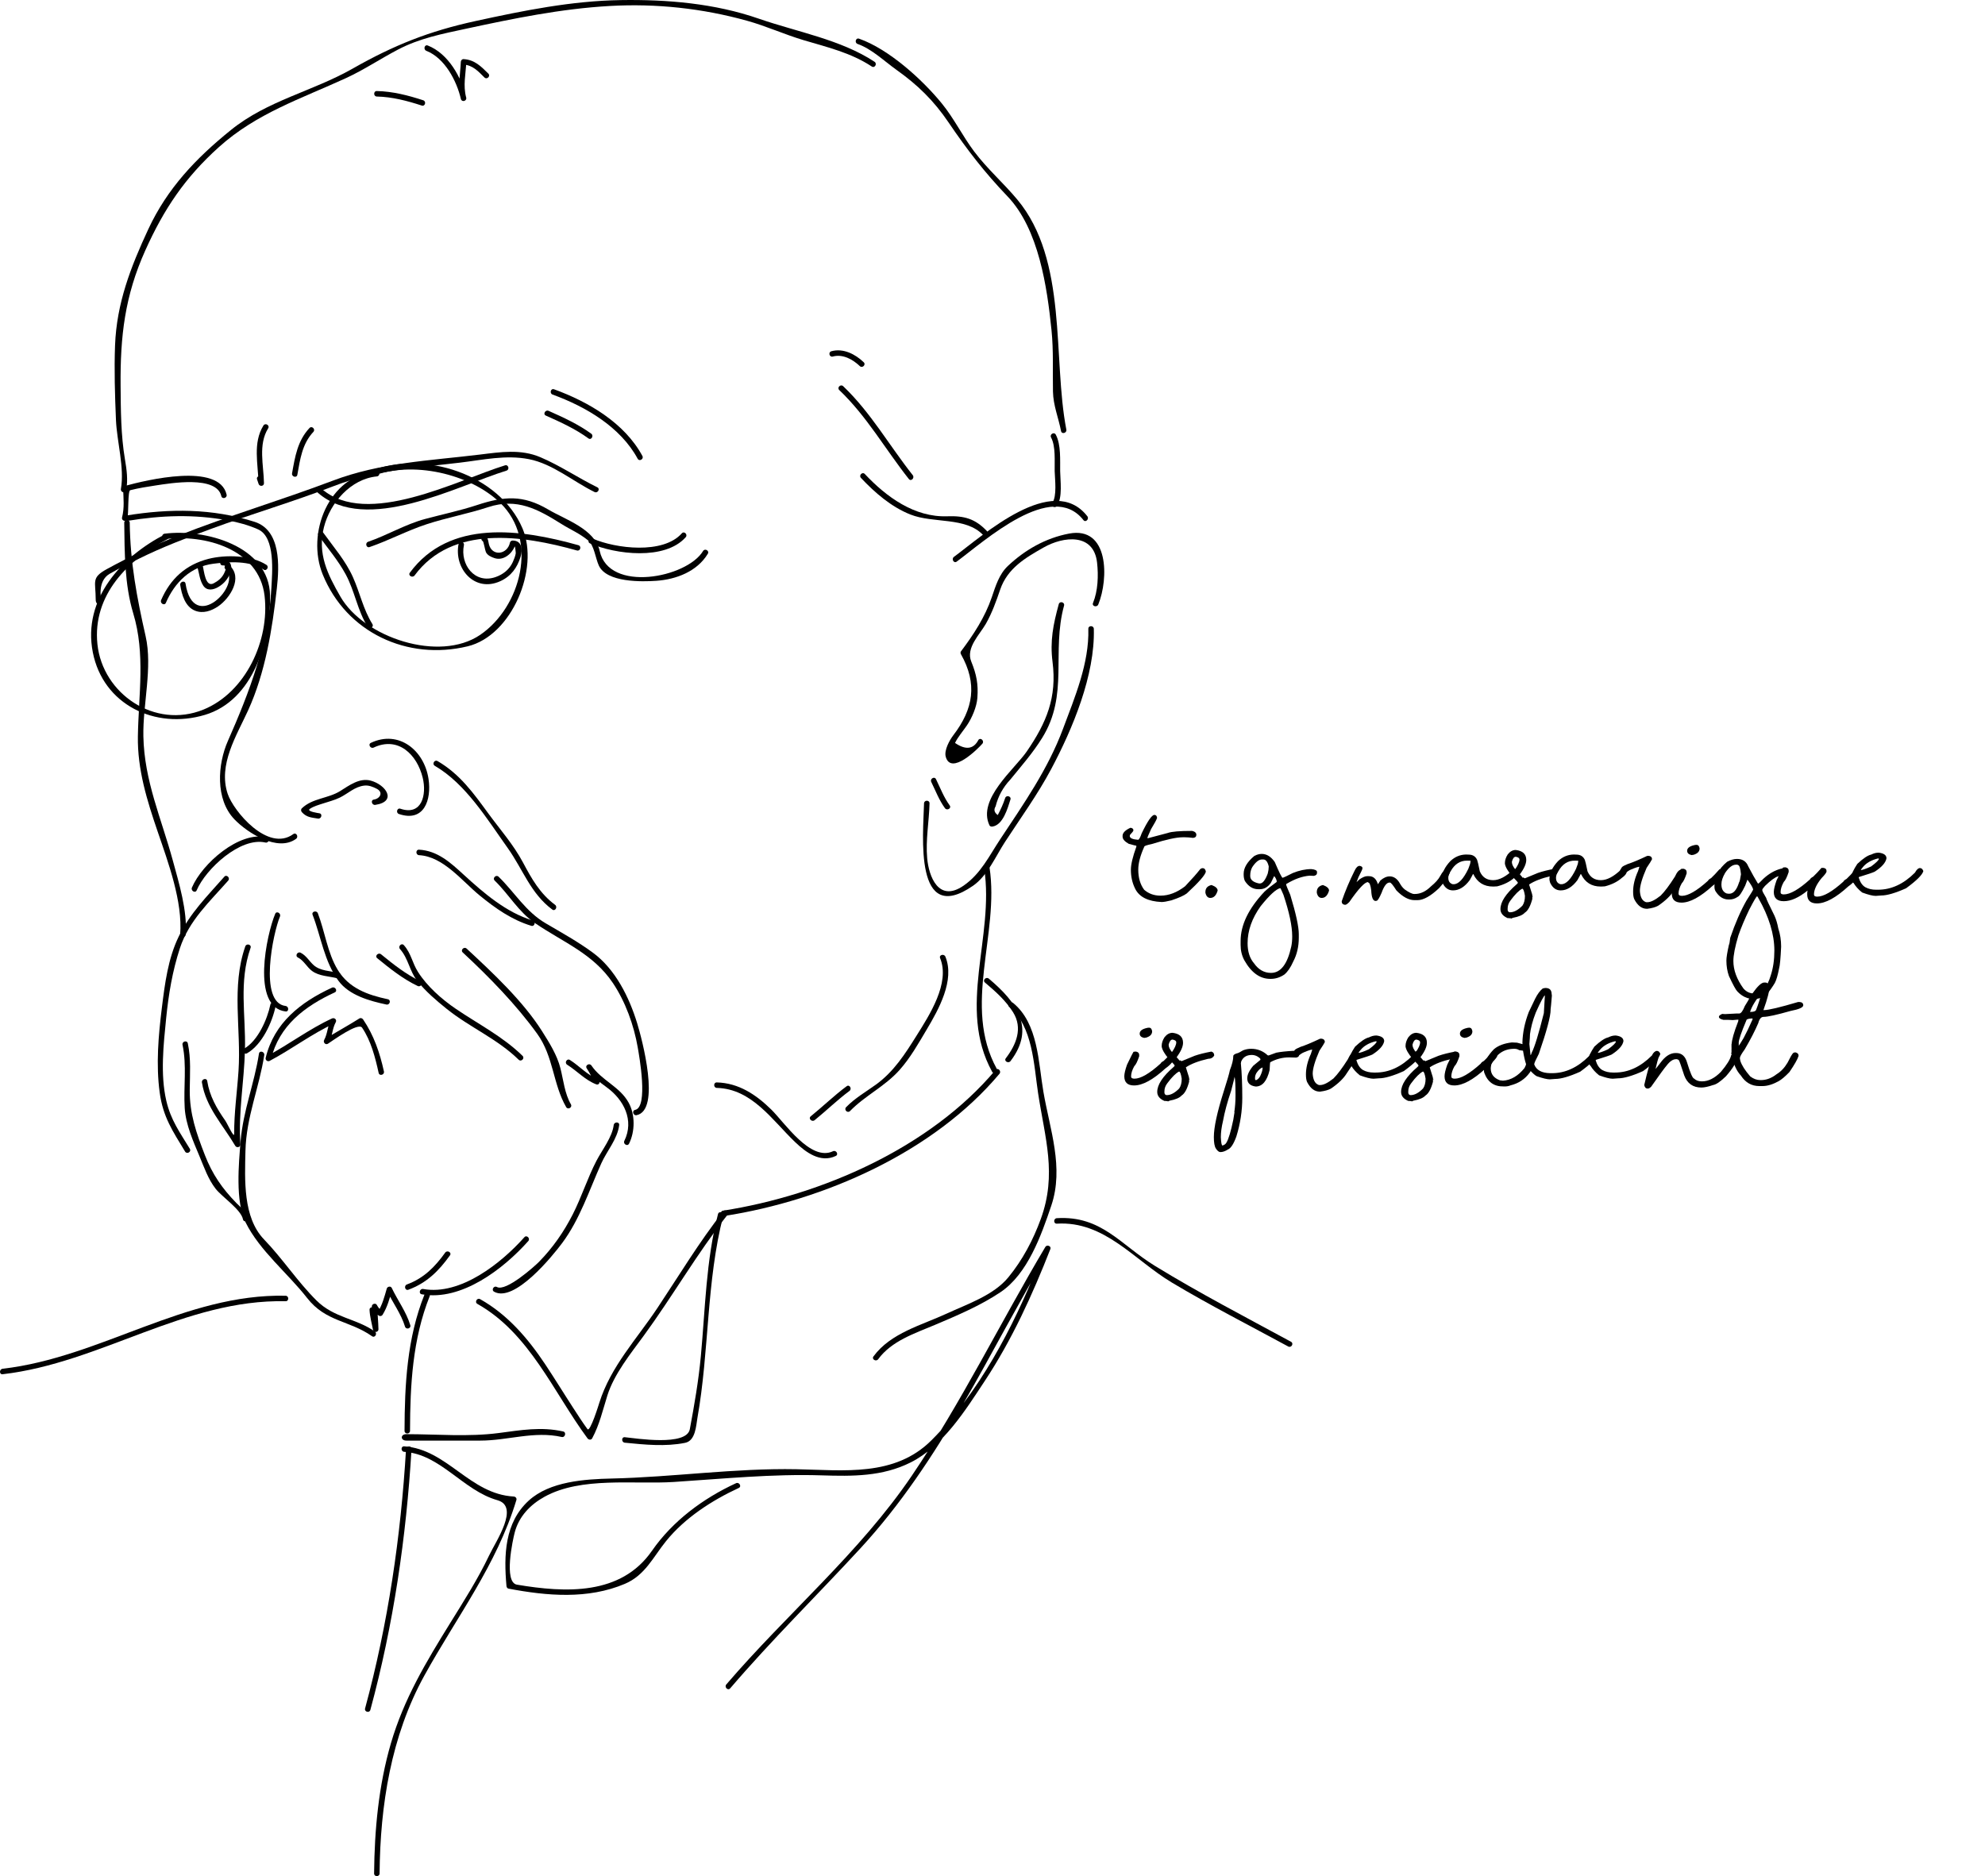<?xml version="1.0" encoding="utf-8"?>
<!-- Generator: Adobe Illustrator 16.0.0, SVG Export Plug-In . SVG Version: 6.00 Build 0)  -->
<!DOCTYPE svg PUBLIC "-//W3C//DTD SVG 1.1//EN" "http://www.w3.org/Graphics/SVG/1.1/DTD/svg11.dtd">
<svg version="1.1" id="Layer_1" xmlns="http://www.w3.org/2000/svg" xmlns:xlink="http://www.w3.org/1999/xlink" x="0px" y="0px"
	 width="325.672px" height="307.843px" viewBox="0 0 325.672 307.843" enable-background="new 0 0 325.672 307.843"
	 xml:space="preserve">
<g>
	<path d="M189.4,133.715c0.254,0,0.4,0.163,0.439,0.49c-0.094,0.304-0.424,0.918-0.988,1.843c-0.387,0.857-0.586,1.322-0.598,1.395
		l0.025,0.05v0.008h-0.174c0.082,0,0.168,0.012,0.257,0.033c0.044,0,1.12-0.285,3.229-0.854c0.603-0.228,1.939-0.341,4.009-0.341
		c0.454,0.111,0.681,0.324,0.681,0.64c0,0.304-0.18,0.473-0.539,0.506c-0.504-0.066-0.947-0.1-1.328-0.1h-0.365
		c-1.029,0-2.695,0.362-4.998,1.088c-0.868,0.188-1.303,0.335-1.303,0.439c-0.664,1.461-0.996,2.72-0.996,3.777
		c0,1.345,0.324,2.448,0.971,3.312c0.742,0.643,1.633,0.963,2.674,0.963c1.361,0,2.708-0.515,4.042-1.544
		c1.118-1.179,1.945-2.116,2.481-2.813c0.133-0.105,0.261-0.158,0.383-0.158c0.293,0,0.473,0.191,0.539,0.573
		c-0.094,0.536-1.137,1.729-3.129,3.577c-0.454,0.349-1.298,0.728-2.532,1.138c-0.736,0.183-1.268,0.273-1.594,0.273
		c-2.241-0.1-3.694-0.835-4.358-2.208c-0.459-0.93-0.688-1.956-0.688-3.079c0-0.875,0.299-2.137,0.896-3.785v-0.166
		c0,0.017-0.412-0.086-1.237-0.308c-0.68-0.382-1.021-0.777-1.021-1.187v-0.133c0-0.477,0.418-0.91,1.253-1.304h0.142
		c0.255,0.062,0.382,0.196,0.382,0.407c0,0.11-0.186,0.356-0.557,0.738l-0.041,0.158v0.083c0.05,0.32,0.504,0.512,1.361,0.572
		c0.149,0,0.349-0.356,0.598-1.07C188.285,134.72,188.979,133.715,189.4,133.715z"/>
	<path d="M198.779,145.22c0.664,0.249,0.996,0.554,0.996,0.913c-0.237,0.803-0.639,1.204-1.203,1.204
		c-0.409,0-0.678-0.282-0.805-0.847v-0.125c0-0.559,0.279-0.927,0.838-1.104C198.616,145.262,198.675,145.248,198.779,145.22z"/>
	<path d="M207.004,140.115c0.814,0,1.527,0.445,2.143,1.336c0.735,1.722,1.164,2.582,1.286,2.582c0.21-0.056,0.767-0.315,1.669-0.78
		c1.067-0.432,2.083-0.647,3.046-0.647c0.62,0.061,0.93,0.219,0.93,0.473v0.133c0,0.277-0.177,0.445-0.531,0.507
		c-0.255-0.022-0.468-0.033-0.64-0.033h-0.058c-1.189,0.1-2.438,0.542-3.743,1.328c-0.051,0.038-0.075,0.036-0.075-0.009v0.232
		c0,0.05,0.219,0.578,0.655,1.586c0.936,3.076,1.403,5.227,1.403,6.449v0.598c0,1.456-0.305,2.759-0.913,3.91
		c-0.426,0.968-0.913,1.68-1.461,2.133c-0.703,0.471-1.441,0.706-2.217,0.706h-0.1c-1.676,0-3.088-1.01-4.232-3.03
		c-0.416-0.764-0.623-1.604-0.623-2.523V154.4c0-2.628,1.303-5.323,3.91-8.085c0.459-0.432,1.117-0.957,1.975-1.577l0.051-0.124
		c-0.072-0.365-0.238-0.676-0.498-0.93h0.1c-0.006,0-0.194,0.387-0.564,1.162c-0.487,0.708-1.102,1.062-1.844,1.062h-0.232
		c-0.885,0-1.621-0.457-2.207-1.37c-0.128-0.299-0.191-0.642-0.191-1.029v-0.133c0-0.979,0.584-1.956,1.752-2.93
		C206.207,140.226,206.611,140.115,207.004,140.115z M204.688,154.766c0,1.384,0.352,2.482,1.054,3.296
		c0.736,1.051,1.666,1.577,2.789,1.577c1.589,0,2.695-1.439,3.32-4.316c0.105-0.477,0.158-1.038,0.158-1.686
		c0-1.677-0.481-3.954-1.444-6.831c-0.293-0.687-0.465-1.046-0.515-1.079c-0.697,0.166-1.768,1.15-3.213,2.955
		C205.405,150.679,204.688,152.707,204.688,154.766z M205.12,143.643v0.1c0,0.614,0.481,1.021,1.444,1.221h0.141
		c0.46,0,0.892-0.548,1.295-1.644c0.105-0.415,0.158-0.797,0.158-1.146c-0.177-0.764-0.473-1.146-0.889-1.146h-0.232
		c-0.503,0-1.031,0.42-1.585,1.262C205.23,142.688,205.12,143.14,205.12,143.643z"/>
	<path d="M217.056,145.22c0.664,0.249,0.996,0.554,0.996,0.913c-0.237,0.803-0.639,1.204-1.203,1.204
		c-0.409,0-0.678-0.282-0.805-0.847v-0.125c0-0.559,0.279-0.927,0.838-1.104C216.893,145.262,216.951,145.248,217.056,145.22z"/>
	<path d="M223.082,142.074c0.299,0.066,0.448,0.18,0.448,0.34v0.1c0,0.1-0.216,0.57-0.647,1.411
		c-0.255,0.631-0.382,0.991-0.382,1.079v-0.107c-0.089,0,0.1-0.208,0.564-0.623c0.515-0.337,0.921-0.506,1.22-0.506h0.332
		c0.736,0,1.231,0.481,1.486,1.444c-0.006-0.012-0.036-0.017-0.092-0.017h-0.033c0.056-0.039,0.225-0.282,0.507-0.73
		c0.521-0.443,1.026-0.664,1.519-0.664c0.682,0,1.24,0.39,1.678,1.17c0.21,0.382,0.467,0.703,0.771,0.963
		c0.714,0.504,1.236,0.756,1.568,0.756h0.1c0.93,0,1.812-0.415,2.648-1.245c0.73-0.598,1.236-1.165,1.52-1.702
		c0.376-0.714,0.725-1.07,1.045-1.07h0.033c0.244,0,0.416,0.16,0.516,0.481c-0.255,0.686-0.842,1.538-1.76,2.557
		c-1.395,1.328-2.585,1.992-3.57,1.992h-0.465c-0.957,0-1.953-0.534-2.988-1.603c-0.542-0.857-0.896-1.286-1.062-1.286h-0.066
		c-0.465,0-0.898,0.564-1.303,1.693c-0.376,0.863-0.645,1.295-0.805,1.295l-0.166,0.033c-0.432,0-0.673-0.573-0.723-1.719
		c-0.11-0.868-0.276-1.303-0.498-1.303c0-0.045-0.008-0.066-0.025-0.066h-0.033c-0.52,0-1.529,1.082-3.029,3.245
		c-0.299,0.315-0.528,0.474-0.689,0.474h-0.049c-0.35-0.045-0.523-0.235-0.523-0.573c0.57-1.665,1.272-3.334,2.108-5.005
		C222.484,142.345,222.767,142.074,223.082,142.074z"/>
	<path d="M240.53,140.215l0.448,0.017c0.653,0.005,1.109,0.293,1.369,0.863c0.066,0.149,0.214,0.774,0.44,1.876
		c0.415,0.968,1.146,1.452,2.191,1.452c1.002,0,2.108-0.581,3.32-1.743c0.232-0.055,0.404-0.083,0.515-0.083
		c0.26,0.122,0.391,0.279,0.391,0.474c0,0.282-0.269,0.614-0.806,0.996c-0.714,0.625-1.633,1.082-2.756,1.369
		c-0.243,0.022-0.432,0.033-0.564,0.033h-0.133c-1.483,0-2.554-0.672-3.212-2.017l-0.066-0.042c0.016,0-0.161,0.335-0.531,1.005
		c-0.836,1.123-1.746,1.685-2.731,1.685h-0.033c-0.753,0-1.325-0.42-1.718-1.262c-0.078-0.237-0.117-0.451-0.117-0.639
		c0.033-0.969,0.51-1.939,1.428-2.914C238.701,140.588,239.557,140.231,240.53,140.215z M237.617,144.033
		c0,0.559,0.24,0.91,0.722,1.054h0.166c0.786,0,1.585-0.844,2.399-2.531c0.232-0.564,0.348-0.946,0.348-1.146v-0.199
		c0,0.021-0.171,0.024-0.514,0.008c-1.162-0.021-2.073,0.557-2.731,1.735C237.747,143.33,237.617,143.689,237.617,144.033z"/>
	<path d="M248.681,139.468c1.151,0.138,1.727,0.684,1.727,1.635c0,0.647-0.365,1.456-1.096,2.424v-0.116
		c0.421,0.471,0.604,0.706,0.548,0.706v-0.158l0.323,0.158c0.022,0,0.733-0.294,2.134-0.88c0.714-0.249,1.627-0.479,2.739-0.689
		c0.31,0.089,0.465,0.302,0.465,0.64c-0.205,0.365-0.542,0.548-1.013,0.548c-1.594,0.37-2.806,0.838-3.636,1.402l0.49,1.561
		l0.082,0.457h0.051l-0.066-0.142l-0.033,0.066l0.016,0.025c-0.038,0.332-0.027,0.432,0.033,0.299h-0.016
		c-0.321,1.25-0.742,2.036-1.262,2.357c-0.327,0.376-0.985,0.658-1.977,0.847l-0.323,0.157v-0.033
		c0.139-0.066,0.108-0.086-0.091-0.058c-0.371-0.05-0.513-0.045-0.424,0.017v-0.042c-0.786-0.343-1.179-0.835-1.179-1.478
		c0-1.184,0.899-2.554,2.698-4.108c0.104-0.095,0.157-0.163,0.157-0.208v-0.033c0-0.061-0.315-0.412-0.946-1.054
		c-0.708-0.836-1.102-1.52-1.179-2.051c0-0.171,0.011-0.257,0.033-0.257c0,0.149-0.011,0.202-0.033,0.157
		c0-0.465,0.157-0.943,0.474-1.436C247.759,139.705,248.193,139.468,248.681,139.468z M247.353,149.071v0.249
		c0.044,0.249,0.174,0.374,0.391,0.374c0.642,0,1.319-0.362,2.033-1.088c0.276-0.393,0.415-0.93,0.415-1.61
		c-0.122-0.78-0.269-1.17-0.44-1.17c-0.531,0.266-1.178,0.913-1.941,1.942C247.505,148.167,247.353,148.602,247.353,149.071z
		 M248.05,141.394v0.074c0,0.354,0.207,0.775,0.623,1.262l-0.018-0.008h-0.124c0.509-0.72,0.764-1.281,0.764-1.686
		c0-0.232-0.202-0.385-0.606-0.456C248.407,140.58,248.193,140.851,248.05,141.394z"/>
	<path d="M258.201,140.215l0.448,0.017c0.653,0.005,1.109,0.293,1.369,0.863c0.066,0.149,0.214,0.774,0.44,1.876
		c0.415,0.968,1.146,1.452,2.191,1.452c1.002,0,2.108-0.581,3.32-1.743c0.232-0.055,0.404-0.083,0.515-0.083
		c0.26,0.122,0.391,0.279,0.391,0.474c0,0.282-0.269,0.614-0.806,0.996c-0.714,0.625-1.633,1.082-2.756,1.369
		c-0.243,0.022-0.432,0.033-0.564,0.033h-0.133c-1.483,0-2.554-0.672-3.212-2.017l-0.066-0.042c0.016,0-0.161,0.335-0.531,1.005
		c-0.836,1.123-1.746,1.685-2.731,1.685h-0.033c-0.753,0-1.325-0.42-1.718-1.262c-0.078-0.237-0.117-0.451-0.117-0.639
		c0.033-0.969,0.51-1.939,1.428-2.914C256.372,140.588,257.228,140.231,258.201,140.215z M255.288,144.033
		c0,0.559,0.24,0.91,0.722,1.054h0.166c0.786,0,1.585-0.844,2.399-2.531c0.232-0.564,0.348-0.946,0.348-1.146v-0.199
		c0,0.021-0.171,0.024-0.514,0.008c-1.162-0.021-2.073,0.557-2.731,1.735C255.418,143.33,255.288,143.689,255.288,144.033z"/>
	<path d="M270.553,140.438c0.326,0.056,0.489,0.238,0.489,0.548c-0.1,0.222-0.396,0.694-0.888,1.42
		c-0.736,1.682-1.104,2.941-1.104,3.776c0.056,0.952,0.341,1.547,0.855,1.785c0.089,0.05,0.166,0.074,0.232,0.074h0.133
		c0.554,0,1.281-0.359,2.184-1.079c0.658-0.652,1.441-1.696,2.349-3.129c0.338-0.759,0.684-1.138,1.038-1.138
		c0.343,0.095,0.514,0.274,0.514,0.54v0.1c-0.094,0.31-0.658,1.223-1.693,2.739c-0.525,0.868-1.399,1.718-2.623,2.548
		c-0.426,0.238-1.021,0.404-1.784,0.498h-0.05c-0.841,0-1.533-0.525-2.075-1.577c-0.127-0.276-0.19-0.694-0.19-1.253
		c0-1.052,0.271-2.172,0.812-3.362l0.217-0.688v-0.166c0,0.094,0.047,0.141,0.141,0.141h-0.066c-0.249,0-0.723,0.149-1.42,0.448
		c-0.293,0.111-0.646,0.346-1.062,0.706c-0.426-0.05-0.68-0.244-0.764-0.581l0.308-0.498c0.116-0.133,0.432-0.305,0.946-0.515
		c0.73-0.228,1.799-0.673,3.204-1.337H270.553z"/>
	<path d="M276.139,142.547h0.059c0.348,0.072,0.522,0.252,0.522,0.54v0.232c-0.282,0.852-0.551,1.395-0.806,1.627
		c-0.348,0.625-0.522,1.189-0.522,1.693c0,0.237,0.186,0.356,0.556,0.356c1.019,0,2.443-0.824,4.275-2.474
		c0.056-0.138,0.227-0.285,0.515-0.439c0.421-0.398,0.874-0.877,1.361-1.437h0.341c0.326,0.045,0.489,0.213,0.489,0.507v0.066
		c0,0.183-0.271,0.548-0.813,1.096c-0.271,0.349-0.634,0.681-1.088,0.996c-2.036,1.864-3.752,2.797-5.146,2.797
		c-1.067,0-1.602-0.501-1.602-1.502c0-0.432,0.149-1.068,0.448-1.909c0.675-1.39,1.023-2.084,1.046-2.084
		C275.773,142.58,275.896,142.559,276.139,142.547z M278.338,138.629c0.283,0,0.451,0.196,0.507,0.59
		c0,0.442-0.257,0.764-0.772,0.963c-0.077,0.055-0.257,0.097-0.539,0.124c-0.487-0.1-0.73-0.335-0.73-0.705
		c0-0.443,0.396-0.753,1.188-0.93C278.09,138.643,278.205,138.629,278.338,138.629z"/>
	<path d="M284.979,140.937c0.913,0,1.53,0.407,1.852,1.221c0.608,1.156,1.126,2.078,1.552,2.764l0.108,0.066
		c0.027,0,0.304-0.269,0.83-0.805c0.901-0.83,1.861-1.378,2.88-1.644c0.21-0.05,0.421-0.086,0.631-0.108
		c0.349,0.083,0.522,0.274,0.522,0.573c0,0.276-0.547,0.542-1.643,0.797c-0.51,0.154-1.221,0.678-2.134,1.568
		c-0.293,0.332-0.44,0.54-0.44,0.623v0.1c0,0.133,0.211,0.545,0.631,1.236c0,0.122,0.46,1.107,1.379,2.955
		c0.266,0.593,0.467,1.271,0.605,2.034c0.315,0.946,0.473,1.95,0.473,3.013c-0.088,1.926-0.201,3.124-0.34,3.595
		c-0.216,1.106-0.442,1.887-0.681,2.341c-0.343,0.592-0.833,1.286-1.47,2.083c-0.664,0.388-1.319,0.581-1.967,0.581
		c-1.035,0-1.948-0.42-2.739-1.262c-0.26-0.276-0.717-1.117-1.37-2.523c-0.276-0.774-0.414-1.618-0.414-2.531
		c0-0.487,0.138-1.348,0.414-2.582c0.066-0.088,0.139-0.473,0.217-1.153c0.808-2.369,1.693-4.402,2.656-6.102
		c0.73-1.129,1.096-1.734,1.096-1.817v-0.042c-0.066-0.315-0.41-0.885-1.029-1.71h0.148l-0.414,1.104
		c-0.543,1.129-0.961,1.748-1.254,1.859c-0.404,0.282-0.847,0.423-1.328,0.423h-0.166c-0.863,0-1.577-0.465-2.142-1.395
		c-0.105-0.188-0.157-0.423-0.157-0.705v-0.166c0-1.467,0.694-2.775,2.083-3.927C283.943,141.092,284.48,140.937,284.979,140.937z
		 M282.43,145.062v0.066c0,0.664,0.222,1.126,0.664,1.386c0.139,0.089,0.313,0.133,0.523,0.133h0.1c0.681,0,1.215-0.617,1.602-1.851
		c0.1-0.128,0.205-0.573,0.316-1.337c-0.089-1.007-0.255-1.511-0.498-1.511c0-0.044-0.042-0.066-0.125-0.066h-0.199
		c-0.581,0-1.176,0.454-1.785,1.361C282.629,143.937,282.43,144.542,282.43,145.062z M284.389,157.68
		c0,1.494,0.551,2.999,1.652,4.516c0.476,0.548,1.062,0.821,1.76,0.821c1.229,0,2.136-0.99,2.723-2.972
		c0.393-1.2,0.59-2.554,0.59-4.059c0-2.685-0.878-5.562-2.632-8.633c-0.1-0.194-0.166-0.291-0.199-0.291
		c-0.116,0.022-0.548,0.759-1.295,2.208c-0.73,1.517-1.322,2.925-1.776,4.226C284.663,155.333,284.389,156.728,284.389,157.68z"/>
	<path d="M292.881,142.314h0.059c0.348,0.072,0.522,0.252,0.522,0.54v0.232c-0.282,0.852-0.551,1.395-0.806,1.627
		c-0.348,0.625-0.522,1.189-0.522,1.693c0,0.237,0.175,0.356,0.522,0.356c1.047,0,2.482-0.824,4.309-2.474
		c0.056-0.138,0.227-0.285,0.515-0.439c0.421-0.398,0.874-0.877,1.361-1.437h0.341c0.326,0.045,0.489,0.213,0.489,0.507v0.066
		c0,0.183-0.271,0.551-0.813,1.104c-0.83,1.013-1.245,1.906-1.245,2.682c0,0.237,0.175,0.356,0.522,0.356
		c1.047,0,2.482-0.824,4.309-2.474c0.056-0.138,0.227-0.285,0.515-0.439c0.421-0.398,0.874-0.877,1.361-1.437h0.341
		c0.326,0.045,0.489,0.213,0.489,0.507v0.066c0,0.183-0.271,0.548-0.813,1.096c-0.271,0.349-0.634,0.681-1.088,0.996
		c-2.036,1.864-3.752,2.797-5.146,2.797c-1.067,0-1.602-0.501-1.602-1.502c0-0.261,0.02-0.462,0.059-0.606
		c-1.439,1.162-2.74,1.743-3.902,1.743c-1.09,0-1.635-0.501-1.635-1.502c0-0.432,0.149-1.068,0.448-1.909
		c0.675-1.39,1.023-2.084,1.046-2.084C292.516,142.348,292.638,142.326,292.881,142.314z"/>
	<path d="M308.137,139.916h0.149c0.813,0.11,1.221,0.418,1.221,0.921c-0.122,0.709-0.764,1.439-1.926,2.191
		c-0.271,0.139-1.129,0.429-2.574,0.872c-0.033,0.021-0.049,0.047-0.049,0.074v0.033c0.232,0.77,0.595,1.295,1.087,1.577
		c0.498,0.271,1.085,0.407,1.76,0.407h0.299c2.191,0,4.217-0.936,6.076-2.806c0.276-0.498,0.542-0.747,0.797-0.747h0.033
		c0.238,0,0.421,0.163,0.548,0.489c-0.155,0.614-1.099,1.556-2.83,2.822c-1.766,0.792-3.13,1.188-4.093,1.188
		c-0.105,0-0.401,0.021-0.888,0.066c-0.482,0-1.227-0.186-2.233-0.557c-0.604-0.481-1.073-1.004-1.411-1.568
		c-0.122,0-0.229-0.362-0.324-1.088c0-0.403,0.316-1.084,0.947-2.042c0.951-0.896,1.712-1.405,2.282-1.527
		C307.417,140.019,307.794,139.916,308.137,139.916z M305.29,142.788c0-0.012-0.036-0.017-0.108-0.017h0.033
		c0.321,0,0.916-0.202,1.784-0.606c0.842-0.631,1.262-1.046,1.262-1.245c0-0.038-0.03-0.058-0.091-0.058h-0.075
		c-1.09,0.271-1.908,0.744-2.457,1.419C305.405,142.553,305.29,142.722,305.29,142.788z"/>
	<path d="M186.32,172.547h0.059c0.348,0.072,0.522,0.252,0.522,0.54v0.232c-0.282,0.852-0.551,1.395-0.806,1.627
		c-0.348,0.625-0.522,1.189-0.522,1.693c0,0.237,0.186,0.356,0.556,0.356c1.019,0,2.443-0.824,4.275-2.474
		c0.056-0.138,0.227-0.285,0.515-0.439c0.421-0.398,0.874-0.877,1.361-1.437h0.341c0.326,0.045,0.489,0.213,0.489,0.507v0.066
		c0,0.183-0.271,0.548-0.813,1.096c-0.271,0.349-0.634,0.681-1.088,0.996c-2.036,1.864-3.752,2.797-5.146,2.797
		c-1.067,0-1.602-0.501-1.602-1.502c0-0.432,0.149-1.068,0.448-1.909c0.675-1.39,1.023-2.084,1.046-2.084
		C185.955,172.58,186.077,172.559,186.32,172.547z M188.52,168.629c0.283,0,0.451,0.196,0.507,0.59c0,0.442-0.257,0.764-0.772,0.963
		c-0.077,0.055-0.257,0.097-0.539,0.124c-0.487-0.1-0.73-0.335-0.73-0.705c0-0.443,0.396-0.753,1.188-0.93
		C188.271,168.643,188.387,168.629,188.52,168.629z"/>
	<path d="M192.371,169.468c1.151,0.138,1.727,0.684,1.727,1.635c0,0.647-0.365,1.456-1.096,2.424v-0.116
		c0.421,0.471,0.604,0.706,0.548,0.706v-0.158l0.323,0.158c0.022,0,0.733-0.294,2.134-0.88c0.714-0.249,1.627-0.479,2.739-0.689
		c0.31,0.089,0.465,0.302,0.465,0.64c-0.205,0.365-0.542,0.548-1.013,0.548c-1.594,0.37-2.806,0.838-3.636,1.402l0.49,1.561
		l0.082,0.457h0.051l-0.066-0.142l-0.033,0.066l0.016,0.025c-0.038,0.332-0.027,0.432,0.033,0.299h-0.016
		c-0.321,1.25-0.742,2.036-1.262,2.357c-0.327,0.376-0.985,0.658-1.977,0.847l-0.323,0.157v-0.033
		c0.139-0.066,0.108-0.086-0.091-0.058c-0.371-0.05-0.513-0.045-0.424,0.017v-0.042c-0.786-0.343-1.179-0.835-1.179-1.478
		c0-1.184,0.899-2.554,2.698-4.108c0.104-0.095,0.157-0.163,0.157-0.208v-0.033c0-0.061-0.315-0.412-0.946-1.054
		c-0.708-0.836-1.102-1.52-1.179-2.051c0-0.171,0.011-0.257,0.033-0.257c0,0.149-0.011,0.202-0.033,0.157
		c0-0.465,0.157-0.943,0.474-1.436C191.449,169.705,191.884,169.468,192.371,169.468z M191.043,179.071v0.249
		c0.044,0.249,0.174,0.374,0.391,0.374c0.642,0,1.319-0.362,2.033-1.088c0.276-0.393,0.415-0.93,0.415-1.61
		c-0.122-0.78-0.269-1.17-0.44-1.17c-0.531,0.266-1.178,0.913-1.941,1.942C191.195,178.167,191.043,178.602,191.043,179.071z
		 M191.74,171.394v0.074c0,0.354,0.207,0.775,0.623,1.262l-0.018-0.008h-0.124c0.509-0.72,0.764-1.281,0.764-1.686
		c0-0.232-0.202-0.385-0.606-0.456C192.098,170.58,191.884,170.851,191.74,171.394z"/>
	<path d="M205.271,172.091c1.04,0,1.944,0.356,2.714,1.07l0.157,0.025c0.033,0,0.451-0.152,1.254-0.457
		c0.687-0.138,1.635-0.24,2.848-0.307c0.603,0.055,0.904,0.269,0.904,0.639c0,0.261-0.163,0.418-0.49,0.474
		c-0.304,0-0.688-0.012-1.153-0.033c-1.096,0-2.128,0.266-3.097,0.797c-0.033,0-0.068,0.429-0.107,1.286
		c-0.432,1.799-1.192,2.698-2.283,2.698c-0.924-0.122-1.386-0.567-1.386-1.337c0-0.603,0.329-1.295,0.987-2.075l1.171-0.963v-0.116
		c0-0.1-0.186-0.26-0.556-0.481c-0.283-0.138-0.56-0.207-0.83-0.207h-0.033c-0.836,0-1.412,0.352-1.727,1.054
		c-0.039,0.183-0.059,0.291-0.059,0.324c0.155,1.638,0.232,3.511,0.232,5.619c0,2.164-0.324,4.289-0.971,6.375
		c-0.443,1.234-0.908,1.948-1.395,2.142c-0.438,0.282-0.848,0.424-1.229,0.424c-0.238,0-0.484-0.196-0.739-0.59
		c-0.222-0.343-0.332-0.968-0.332-1.876c0-1.577,0.534-4.056,1.603-7.438c0.598-1.87,0.94-3.052,1.029-3.544
		c0.37-0.946,0.556-1.713,0.556-2.3c0-0.21,0.26-0.379,0.78-0.506c0.044,0,0.321-0.149,0.83-0.448
		C204.382,172.174,204.821,172.091,205.271,172.091z M200.298,186.601c0.044,0.907,0.133,1.361,0.266,1.361
		c0.299-0.078,0.515-0.232,0.647-0.465c0.349-0.56,0.725-1.81,1.129-3.752l0.232-1.437c0,0.128-0.022,0.191-0.066,0.191
		c0.133-0.892,0.199-1.779,0.199-2.665v-0.232c0-1.604-0.05-2.576-0.149-2.913c0.022,0-0.169,0.769-0.572,2.308
		c-0.62,1.826-1.062,3.47-1.328,4.931C200.417,184.924,200.298,185.814,200.298,186.601z M205.909,176.847v0.166
		c0,0.149,0.061,0.225,0.183,0.225c0.271-0.122,0.489-0.338,0.655-0.647c0.271-0.56,0.407-1.026,0.407-1.403
		c0-0.017,0-0.027,0-0.033c-0.338,0.1-0.675,0.401-1.013,0.905C205.986,176.329,205.909,176.593,205.909,176.847z"/>
	<path d="M216.874,170.438c0.326,0.056,0.489,0.238,0.489,0.548c-0.1,0.222-0.396,0.694-0.888,1.42
		c-0.736,1.682-1.104,2.941-1.104,3.776c0.056,0.952,0.341,1.547,0.855,1.785c0.089,0.05,0.166,0.074,0.232,0.074h0.133
		c0.554,0,1.281-0.359,2.184-1.079c0.658-0.652,1.441-1.696,2.349-3.129c0.338-0.759,0.684-1.138,1.038-1.138
		c0.343,0.095,0.514,0.274,0.514,0.54v0.1c-0.094,0.31-0.658,1.223-1.693,2.739c-0.525,0.868-1.399,1.718-2.623,2.548
		c-0.426,0.238-1.021,0.404-1.784,0.498h-0.05c-0.841,0-1.533-0.525-2.075-1.577c-0.127-0.276-0.19-0.694-0.19-1.253
		c0-1.052,0.271-2.172,0.812-3.362l0.217-0.688v-0.166c0,0.094,0.047,0.141,0.141,0.141h-0.066c-0.249,0-0.723,0.149-1.42,0.448
		c-0.293,0.111-0.646,0.346-1.062,0.706c-0.426-0.05-0.68-0.244-0.764-0.581l0.308-0.498c0.116-0.133,0.432-0.305,0.946-0.515
		c0.73-0.228,1.799-0.673,3.204-1.337H216.874z"/>
	<path d="M225.73,169.916h0.149c0.813,0.11,1.221,0.418,1.221,0.921c-0.122,0.709-0.764,1.439-1.926,2.191
		c-0.271,0.139-1.129,0.429-2.574,0.872c-0.033,0.021-0.049,0.047-0.049,0.074v0.033c0.232,0.77,0.595,1.295,1.087,1.577
		c0.498,0.271,1.085,0.407,1.76,0.407h0.299c2.191,0,4.217-0.936,6.076-2.806c0.276-0.498,0.542-0.747,0.797-0.747h0.033
		c0.238,0,0.421,0.163,0.548,0.489c-0.155,0.614-1.099,1.556-2.83,2.822c-1.766,0.792-3.13,1.188-4.093,1.188
		c-0.105,0-0.401,0.021-0.888,0.066c-0.482,0-1.227-0.186-2.233-0.557c-0.604-0.481-1.073-1.004-1.411-1.568
		c-0.122,0-0.229-0.362-0.324-1.088c0-0.403,0.316-1.084,0.947-2.042c0.951-0.896,1.712-1.405,2.282-1.527
		C225.011,170.019,225.388,169.916,225.73,169.916z M222.884,172.788c0-0.012-0.036-0.017-0.108-0.017h0.033
		c0.321,0,0.916-0.202,1.784-0.606c0.842-0.631,1.262-1.046,1.262-1.245c0-0.038-0.03-0.058-0.091-0.058h-0.075
		c-1.09,0.271-1.908,0.744-2.457,1.419C222.999,172.553,222.884,172.722,222.884,172.788z"/>
	<path d="M232.379,169.468c1.151,0.138,1.727,0.684,1.727,1.635c0,0.647-0.365,1.456-1.096,2.424v-0.116
		c0.421,0.471,0.604,0.706,0.548,0.706v-0.158l0.323,0.158c0.022,0,0.733-0.294,2.134-0.88c0.714-0.249,1.627-0.479,2.739-0.689
		c0.31,0.089,0.465,0.302,0.465,0.64c-0.205,0.365-0.542,0.548-1.013,0.548c-1.594,0.37-2.806,0.838-3.636,1.402l0.49,1.561
		l0.082,0.457h0.051l-0.066-0.142l-0.033,0.066l0.016,0.025c-0.038,0.332-0.027,0.432,0.033,0.299h-0.016
		c-0.321,1.25-0.742,2.036-1.262,2.357c-0.327,0.376-0.985,0.658-1.977,0.847l-0.323,0.157v-0.033
		c0.139-0.066,0.108-0.086-0.091-0.058c-0.371-0.05-0.513-0.045-0.424,0.017v-0.042c-0.786-0.343-1.179-0.835-1.179-1.478
		c0-1.184,0.899-2.554,2.698-4.108c0.104-0.095,0.157-0.163,0.157-0.208v-0.033c0-0.061-0.315-0.412-0.946-1.054
		c-0.708-0.836-1.102-1.52-1.179-2.051c0-0.171,0.011-0.257,0.033-0.257c0,0.149-0.011,0.202-0.033,0.157
		c0-0.465,0.157-0.943,0.474-1.436C231.457,169.705,231.892,169.468,232.379,169.468z M231.051,179.071v0.249
		c0.044,0.249,0.174,0.374,0.391,0.374c0.642,0,1.319-0.362,2.033-1.088c0.276-0.393,0.415-0.93,0.415-1.61
		c-0.122-0.78-0.269-1.17-0.44-1.17c-0.531,0.266-1.178,0.913-1.941,1.942C231.203,178.167,231.051,178.602,231.051,179.071z
		 M231.748,171.394v0.074c0,0.354,0.207,0.775,0.623,1.262l-0.018-0.008h-0.124c0.509-0.72,0.764-1.281,0.764-1.686
		c0-0.232-0.202-0.385-0.606-0.456C232.105,170.58,231.892,170.851,231.748,171.394z"/>
	<path d="M238.861,172.547h0.059c0.348,0.072,0.522,0.252,0.522,0.54v0.232c-0.282,0.852-0.551,1.395-0.806,1.627
		c-0.348,0.625-0.522,1.189-0.522,1.693c0,0.237,0.186,0.356,0.556,0.356c1.019,0,2.443-0.824,4.275-2.474
		c0.056-0.138,0.227-0.285,0.515-0.439c0.421-0.398,0.874-0.877,1.361-1.437h0.341c0.326,0.045,0.489,0.213,0.489,0.507v0.066
		c0,0.183-0.271,0.548-0.813,1.096c-0.271,0.349-0.634,0.681-1.088,0.996c-2.036,1.864-3.752,2.797-5.146,2.797
		c-1.067,0-1.602-0.501-1.602-1.502c0-0.432,0.149-1.068,0.448-1.909c0.675-1.39,1.023-2.084,1.046-2.084
		C238.496,172.58,238.618,172.559,238.861,172.547z M241.061,168.629c0.283,0,0.451,0.196,0.507,0.59
		c0,0.442-0.257,0.764-0.772,0.963c-0.077,0.055-0.257,0.097-0.539,0.124c-0.487-0.1-0.73-0.335-0.73-0.705
		c0-0.443,0.396-0.753,1.188-0.93C240.812,168.643,240.928,168.629,241.061,168.629z"/>
	<path d="M253.57,162.113c0.669,0,1.004,0.343,1.004,1.029c0.022,0,0.033,0.094,0.033,0.282c-0.089,1.14-0.166,1.95-0.232,2.432
		c0-0.127,0.011-0.19,0.033-0.19c0,1.101-0.647,3.522-1.942,7.263c-0.498,0.958-0.747,1.517-0.747,1.677v0.059
		c0.354,0.93,1.226,1.405,2.615,1.428h0.299c2.191,0,4.217-0.936,6.076-2.806c0.276-0.498,0.542-0.747,0.797-0.747h0.033
		c0.237,0,0.42,0.163,0.547,0.489c-0.154,0.614-1.098,1.556-2.83,2.822c-1.766,0.792-3.129,1.188-4.092,1.188
		c-0.105,0-0.401,0.021-0.889,0.066c-0.442,0-1.159-0.172-2.15-0.515c-0.26-0.133-0.611-0.438-1.054-0.913
		c0.089,0.038,0.053,0.152-0.108,0.34c-0.769,1.058-1.814,1.749-3.137,2.075c-0.316,0.139-0.692,0.196-1.129,0.175
		c-1.578,0.033-2.641-0.726-3.188-2.274c-0.028-0.111-0.042-0.219-0.042-0.324v-0.365c0.022-1.001,0.573-2.056,1.651-3.162
		c0.709-0.587,1.686-0.952,2.931-1.096l0.847,0.041c0.359,0.095,0.886,0.235,1.577,0.424c-0.537,0.459-0.758,0.445-0.664-0.042
		c0-0.021-0.011-0.146-0.033-0.373c0.039-1.644,0.388-3.323,1.046-5.039l1.037-2.166c0.388-0.775,0.803-1.34,1.246-1.693
		C253.305,162.141,253.459,162.113,253.57,162.113z M244.58,175.303c0,0.941,0.501,1.594,1.502,1.959
		c0.232,0.039,0.401,0.059,0.507,0.059c1.306-0.083,2.481-0.772,3.528-2.067c0.171-0.332,0.257-0.548,0.257-0.647
		c-0.193-0.586-0.359-1.322-0.498-2.208c0-0.005-0.21-0.033-0.631-0.083c-0.216-0.149-0.479-0.224-0.788-0.224
		c-1.732,0-2.994,0.86-3.785,2.581C244.61,174.966,244.58,175.176,244.58,175.303z M250.988,169.907c0-0.127,0.011-0.19,0.033-0.19
		c0,0.204-0.033,0.738-0.1,1.602c0.116,1.212,0.18,1.818,0.191,1.818c0.044,0,0.113-0.146,0.207-0.44
		c0.459-0.88,1.118-3.032,1.976-6.458l0.166-2.839c-0.022-0.071-0.009-0.107,0.042-0.107c-0.194,0.055-0.706,1.01-1.536,2.863
		C251.464,167.434,251.138,168.685,250.988,169.907z"/>
	<path d="M264.983,169.916h0.149c0.813,0.11,1.221,0.418,1.221,0.921c-0.122,0.709-0.764,1.439-1.926,2.191
		c-0.271,0.139-1.129,0.429-2.574,0.872c-0.033,0.021-0.049,0.047-0.049,0.074v0.033c0.232,0.77,0.595,1.295,1.087,1.577
		c0.498,0.271,1.085,0.407,1.76,0.407h0.299c2.191,0,4.217-0.936,6.076-2.806c0.276-0.498,0.542-0.747,0.797-0.747h0.033
		c0.238,0,0.421,0.163,0.548,0.489c-0.155,0.614-1.099,1.556-2.83,2.822c-1.766,0.792-3.13,1.188-4.093,1.188
		c-0.105,0-0.401,0.021-0.888,0.066c-0.482,0-1.227-0.186-2.233-0.557c-0.604-0.481-1.073-1.004-1.411-1.568
		c-0.122,0-0.229-0.362-0.324-1.088c0-0.403,0.316-1.084,0.947-2.042c0.951-0.896,1.712-1.405,2.282-1.527
		C264.264,170.019,264.641,169.916,264.983,169.916z M262.137,172.788c0-0.012-0.036-0.017-0.108-0.017h0.033
		c0.321,0,0.916-0.202,1.784-0.606c0.842-0.631,1.262-1.046,1.262-1.245c0-0.038-0.03-0.058-0.091-0.058h-0.075
		c-1.09,0.271-1.908,0.744-2.457,1.419C262.252,172.553,262.137,172.722,262.137,172.788z"/>
	<path d="M284.755,172.522h0.191c0.232,0.138,0.349,0.307,0.349,0.506v0.059c-0.266,1.029-0.972,2.196-2.116,3.503
		c-0.892,0.874-1.6,1.358-2.125,1.452c-0.797,0.271-1.434,0.407-1.91,0.407c-1.389,0-2.329-0.667-2.822-2.001
		c-0.486-1.499-0.774-2.321-0.863-2.465c-0.104-0.111-0.218-0.172-0.34-0.183h-0.158c-0.492,0-1.004,0.352-1.535,1.054
		c-0.321,0.365-1.162,1.517-2.523,3.453c-0.205,0.205-0.379,0.308-0.523,0.308h-0.066c-0.293,0-0.476-0.194-0.547-0.581
		c0.476-2.07,0.951-3.771,1.428-5.105c0.188-0.249,0.384-0.373,0.589-0.373c0.227,0.094,0.371,0.216,0.432,0.365v0.273
		c-0.183,0.526-0.393,1.309-0.631,2.35v0.224c-0.011-0.083-0.058-0.124-0.142-0.124h-0.041c0.133-0.111,0.567-0.65,1.303-1.619
		c0.692-0.824,1.423-1.236,2.191-1.236h0.133c0.875,0,1.461,0.515,1.76,1.544c0.521,1.715,0.908,2.601,1.162,2.656
		c0.311,0.299,0.73,0.448,1.262,0.448h0.033c1.047,0,2.078-0.521,3.097-1.561c0.979-1.157,1.541-2.064,1.685-2.723
		C284.252,172.732,284.495,172.522,284.755,172.522z"/>
	<path d="M289.67,161.225c0.304,0,0.542,0.271,0.713,0.813h0.018l-0.092-0.19c0,0.769-0.326,2.056-0.979,3.859
		c-0.011,0.017-0.017,0.03-0.017,0.042c0-0.012,0.044-0.014,0.133-0.009c0.72,0,2.576-0.442,5.57-1.328h0.24
		c0.398,0.033,0.598,0.213,0.598,0.54c0,0.354-0.694,0.664-2.084,0.93c-2.273,0.647-3.752,0.971-4.432,0.971
		c-0.398,0-0.687,0.341-0.863,1.021c-0.554,1.289-1.293,2.723-2.217,4.3c-0.531,0.735-0.797,1.206-0.797,1.411v0.116l0.074,0.39
		c0.238,0.72,0.778,1.563,1.619,2.532c0.531,0.403,1.082,0.605,1.652,0.605h0.1c0.891,0,1.748-0.32,2.572-0.963
		c0.709-0.432,1.307-1.06,1.793-1.884c0.421-0.853,0.726-1.381,0.914-1.586c0.121-0.077,0.232-0.116,0.332-0.116h0.049
		c0.35,0.072,0.523,0.263,0.523,0.573c-0.166,0.548-0.667,1.433-1.502,2.656c-0.703,0.735-1.301,1.239-1.793,1.511
		c-0.958,0.525-1.832,0.788-2.623,0.788h-0.531c-1.273,0-2.28-0.578-3.021-1.734c-0.709-0.747-1.207-1.849-1.494-3.304
		c-0.028-0.089-0.042-0.219-0.042-0.391h-0.091l0.091,0.191v-0.847c0-0.089,0.003-0.136,0.009-0.142
		c-0.006-0.005-0.009-0.038-0.009-0.1c0.022-0.486,0.003-0.73-0.058-0.73l0.091,0.191c0-0.664,0.356-1.921,1.071-3.769
		c0.016-0.056,0.024-0.133,0.024-0.232v-0.066c0,0.044-0.047,0.058-0.142,0.041c-0.393,0.022-0.649,0.045-0.771,0.066
		c-0.255-0.021-0.479-0.033-0.672-0.033h-0.855c-0.498-0.116-0.747-0.273-0.747-0.473v-0.066c0-0.133,0.177-0.279,0.531-0.44
		c0.044,0,0.202,0.012,0.474,0.033c1.178-0.066,1.809-0.1,1.893-0.1h0.432c0.281,0,0.586-0.406,0.912-1.22
		c0.41-0.637,0.679-1.109,0.806-1.42c0.155-0.127,0.285-0.318,0.39-0.572c0.869-1.245,1.527-1.868,1.977-1.868H289.67z
		 M285.354,171.567l-0.092-0.19v0.116v0.24c-0.006-0.033-0.039-0.05-0.1-0.05c0.116-0.061,0.418-0.512,0.904-1.353
		c0.443-0.819,0.933-1.84,1.47-3.063v-0.091c0-0.039-0.009-0.059-0.024-0.059h-0.158c-0.554,0.039-0.83,0.139-0.83,0.299
		c-0.841,1.987-1.262,3.224-1.262,3.711C285.262,171.421,285.292,171.567,285.354,171.567z M287.121,166.072v0.009
		c-0.011-0.028,0.02-0.042,0.092-0.042c0.52,0,0.821-0.11,0.904-0.332c0.305-0.752,0.628-1.757,0.971-3.013
		c0.006,0.027,0,0.041-0.016,0.041h0.066C288.043,164.097,287.37,165.209,287.121,166.072z"/>
</g>
<g>
	<path d="M27.158,87.632c-7.131,3.637-13.654,10.601-11.931,19.403c1.683,8.594,10.226,12.713,18.392,10.267
		c7.982-2.391,10.787-12.21,10.688-19.548c-0.11-8.238-10.796-11.021-17.297-10.184c-0.567,0.073-0.574,0.975,0,0.9
		c6.571-0.847,15.492,1.593,16.396,9.283c0.859,7.303-3.097,15.857-10.027,18.68c-7.974,3.248-16.545-2.597-17.395-10.726
		c-0.846-8.087,5.088-13.964,11.626-17.299C28.129,88.146,27.674,87.369,27.158,87.632L27.158,87.632z"/>
	<path d="M16.604,98.382c-0.001,0-0.679-3.031,1.384-4.228c1.594-0.925,3.25-1.709,4.9-2.525c3.78-1.869,7.73-3.368,11.684-4.827
		c6.705-2.471,13.561-4.474,20.226-7.055c6.812-2.639,13.517-2.979,20.682-3.836c3.751-0.449,7.519-1.308,11.289-0.571
		c3.921,0.766,7.266,3.675,10.774,5.393c0.519,0.254,0.975-0.522,0.453-0.776c-3.177-1.557-6.066-3.544-9.344-4.938
		c-3.216-1.367-6.526-0.845-9.883-0.435c-8.338,1.018-16.287,1.303-24.211,4.303c-8.385,3.175-16.989,5.716-25.331,9.011
		c-4.019,1.587-7.908,3.4-11.692,5.479c-2.613,1.436-1.832,2.005-1.831,5.005C15.705,99.382,16.604,99.382,16.604,98.382
		C16.604,98.382,16.604,99.382,16.604,98.382z"/>
	<path d="M61.828,77.274c-7.962,0.758-11.618,10.271-8.876,17c3.875,9.508,13.88,14.175,23.784,11.775
		c7.251-1.756,11.807-12.744,8.99-19.346c-3.784-8.869-16.174-12.896-24.953-9.413c-0.533,0.211-0.301,1.082,0.238,0.867
		c6.551-2.599,16.033-0.476,21.041,4.343c6.348,6.108,3.393,17.118-3.256,21.661c-6.72,4.591-19.088,0.454-22.944-6.262
		c-2.105-3.665-3.796-7.017-2.709-11.376c1.002-4.017,4.415-7.943,8.685-8.35C62.4,78.12,62.406,77.22,61.828,77.274L61.828,77.274z
		"/>
	<path d="M52.268,87.873c1.521,2.118,3.217,4.086,4.46,6.391c1.491,2.765,1.907,5.887,3.589,8.585
		c0.307,0.491,1.085,0.039,0.777-0.455c-1.502-2.408-2.037-5.116-3.182-7.675c-1.217-2.719-3.145-4.9-4.867-7.301
		C52.709,86.951,51.929,87.4,52.268,87.873L52.268,87.873z"/>
	<path d="M60.637,89.765c3.188-1.095,6.156-2.695,9.359-3.744c3.321-1.086,6.783-1.714,10.109-2.809
		c4.731-1.557,8.166,0.355,12.008,2.764c1.537,0.964,2.918,1.504,4.39,2.709c0.972,0.796,1.2,2.928,1.743,4.11
		c1.295,2.818,7.109,2.669,9.426,2.507c3.291-0.23,6.7-1.532,8.456-4.434c0.301-0.498-0.478-0.95-0.777-0.455
		c-2.677,4.426-15.458,6.881-16.96-0.006c-0.785-3.6-5.638-5.145-8.438-6.8c-4.158-2.456-7.271-2.189-11.706-0.729
		c-2.777,0.913-5.667,1.519-8.489,2.275c-3.247,0.869-6.192,2.655-9.359,3.744C59.853,89.085,60.087,89.954,60.637,89.765
		L60.637,89.765z"/>
	<path d="M96.793,89.157c4.187,1.818,12.293,2.835,15.708-1.006c0.384-0.433-0.25-1.071-0.637-0.637
		c-3.079,3.465-10.819,2.515-14.618,0.865C96.72,88.151,96.262,88.927,96.793,89.157L96.793,89.157z"/>
	<path d="M68.02,94.425c6.154-8.344,17.724-6.594,26.635-4.1c0.56,0.157,0.797-0.711,0.238-0.867
		c-9.476-2.653-21.154-4.293-27.65,4.512C66.897,94.438,67.679,94.886,68.02,94.425L68.02,94.425z"/>
	<path d="M75.247,89.212c-0.834,4.042,2.608,8.089,6.851,6.145c1.736-0.796,2.764-2.205,3.309-3.995
		c0.371-1.219,0.229-2.664-1.303-2.668c-0.19,0-0.394,0.137-0.434,0.331c-0.413,1.986-2.949,2.346-3.461,0.257
		c-0.11-0.45-0.102-1.027-0.559-1.275c-0.51-0.277-0.963,0.5-0.453,0.777c0.165,0.09,0.381,1.507,0.521,1.804
		c0.258,0.545,0.883,0.814,1.414,0.992c1.436,0.48,2.814-0.688,3.32-1.911c0.049-0.117,0.184,1.031,0.166,1.128
		c-0.088,0.49-0.284,0.976-0.486,1.428c-0.541,1.207-1.594,2.038-2.822,2.463c-3.465,1.196-5.844-2.094-5.196-5.236
		C76.231,88.884,75.364,88.644,75.247,89.212L75.247,89.212z"/>
	<path d="M27.213,98.918c1.438-3.336,4.045-5.941,7.794-6.419c2.632-0.335,5.947-0.531,8.249,0.964
		c0.488,0.317,0.939-0.463,0.455-0.777c-2.486-1.614-6.726-1.695-9.52-0.981c-3.696,0.944-6.252,3.27-7.756,6.759
		C26.209,98.99,26.983,99.449,27.213,98.918L27.213,98.918z"/>
	<path d="M20.953,85.458c5.571-0.905,10.829-1.1,16.398-0.075c1.672,0.308,3.453,0.786,5.004,1.486
		c2.86,1.289,2.304,7.126,2.168,9.647c-0.479,8.871-3.593,17.048-7.129,25.051c-1.695,3.836-2.108,9.572,1.068,12.875
		c2.132,2.215,7.098,5.406,10.115,3.197c0.463-0.339,0.015-1.121-0.455-0.777c-4.15,3.038-9.826-3.771-10.77-6.615
		c-1.585-4.78,1.451-9.521,3.35-13.678c2.835-6.206,3.971-13.324,4.721-20.053c0.402-3.61,0.698-9.496-3.651-10.89
		c-6.94-2.224-13.919-2.197-21.058-1.036C20.143,84.684,20.386,85.551,20.953,85.458L20.953,85.458z"/>
	<path d="M29.572,96.001c0.246,1.571,0.798,3.559,2.445,4.209c1.299,0.512,2.659,0.035,3.762-0.711
		c1.959-1.325,4.151-4.743,1.846-6.743c-0.437-0.378-1.076,0.256-0.637,0.637c2.871,2.489-5.227,10.78-6.549,2.37
		C30.35,95.19,29.482,95.434,29.572,96.001L29.572,96.001z"/>
	<path d="M32.38,93.007c0.292,1.01,0.37,2.156,0.949,3.059c0.614,0.956,1.68,0.739,2.521,0.234c0.982-0.589,1.671-1.446,2.007-2.545
		c0.312-1.019-0.164-1.944-1.3-1.88c-0.577,0.033-0.58,0.933,0,0.9c0.823-0.047,0.442,0.825,0.212,1.302
		c-0.365,0.753-0.972,1.243-1.702,1.632c-1.41,0.751-1.585-2.128-1.82-2.94C33.086,92.212,32.218,92.448,32.38,93.007L32.38,93.007z
		"/>
	<path d="M20.893,85.144c0.24-0.955,0.041-4.6,0.48-4.71c1.372-0.345,2.776-0.571,4.176-0.78c2.399-0.358,9.979-1.668,10.762,1.748
		c0.129,0.565,0.997,0.325,0.867-0.24c-1.217-5.312-13.209-2.374-16.65-1.437c-0.188,0.051-0.338,0.235-0.331,0.434
		c0.06,1.63,0.235,3.129-0.171,4.747C19.884,85.468,20.752,85.707,20.893,85.144L20.893,85.144z"/>
	<path d="M52.15,80.851c7.943,6.92,22.729-1.088,30.949-3.629c0.553-0.171,0.317-1.039-0.238-0.867
		c-7.795,2.408-22.655,10.322-30.074,3.859C52.352,79.835,51.712,80.469,52.15,80.851L52.15,80.851z"/>
	<path d="M52.4,133.448c-0.111-0.019-2.19-0.299-1.564-0.725c0.637-0.433,1.428-0.64,2.15-0.88c0.941-0.313,1.896-0.54,2.787-0.98
		c1.348-0.665,2.425-1.779,3.996-1.959c0.723-0.083,1.41,0.199,2.033,0.518c1.137,0.581,0.564,1.623-0.469,1.78
		c-0.572,0.087-0.328,0.954,0.24,0.867c3.637-0.553,1.75-3.311-0.753-3.981c-1.845-0.495-3.552,0.803-5.012,1.714
		c-1.97,1.228-4.548,1.163-6.28,2.826c-0.184,0.176-0.162,0.458,0,0.637c0.774,0.854,1.534,0.872,2.633,1.051
		C52.729,134.408,52.973,133.541,52.4,133.448L52.4,133.448z"/>
	<path d="M61.307,122.665c4.032-1.9,7.126,1.152,8.049,4.968c0.67,2.766-0.133,6.259-3.664,5.067
		c-0.551-0.187-0.785,0.683-0.238,0.867c4.126,1.394,5.37-2.321,4.851-5.764c-0.711-4.712-4.89-8.065-9.45-5.916
		C60.328,122.135,60.785,122.911,61.307,122.665L61.307,122.665z"/>
	<path d="M71.336,125.659c5.095,2.971,8.577,8.744,11.949,13.47c2.518,3.527,3.75,7.46,7.33,10.117
		c0.467,0.347,0.915-0.436,0.455-0.777c-2.487-1.846-3.849-4.293-5.268-6.952c-1.565-2.932-3.734-5.38-5.685-8.043
		c-2.461-3.359-4.661-6.454-8.329-8.592C71.287,124.589,70.834,125.367,71.336,125.659L71.336,125.659z"/>
	<path d="M20.384,85.774c0.062,4.9,0.049,10.153,1.478,14.876c2.011,6.648,0.876,13.316,0.76,20.159
		c-0.092,5.451,1.51,10.568,3.253,15.669c1.71,5.004,4.122,11.49,3.682,16.871c-0.047,0.579,0.854,0.574,0.9,0
		c0.315-3.859-1.102-8.473-2.102-12.146c-1.885-6.925-4.687-13.062-4.833-20.394c-0.105-5.258,1.542-11.267,0.366-16.436
		c-1.429-6.288-2.522-12.086-2.604-18.6C21.276,85.194,20.377,85.193,20.384,85.774L20.384,85.774z"/>
	<path d="M43.791,137.38c-4.562-1.048-10.646,4.352-12.302,8.255c-0.224,0.528,0.552,0.987,0.777,0.455
		c1.487-3.508,7.173-8.787,11.284-7.843C44.116,138.377,44.356,137.51,43.791,137.38L43.791,137.38z"/>
	<path d="M36.801,143.858c-2.83,3.22-5.588,5.927-7.484,9.825c-1.746,3.591-2.27,7.729-2.756,11.646
		c-0.572,4.603-0.989,9.352-0.357,13.972c0.547,4.003,2.138,6.312,4.163,9.655c0.3,0.495,1.079,0.043,0.777-0.455
		c-1.628-2.686-3.125-4.696-3.862-7.897c-0.994-4.32-0.458-9.17-0.021-13.527c0.394-3.923,1.025-7.727,2.25-11.473
		c1.487-4.55,4.874-7.636,7.927-11.109C37.818,144.061,37.185,143.422,36.801,143.858L36.801,143.858z"/>
	<path d="M29.947,171.44c0.724,3.443,0.146,6.887,0.357,10.362c0.167,2.747,1.406,5.481,2.449,7.981
		c0.754,1.81,1.409,3.719,2.632,5.285c1.048,1.34,4.154,3.391,4.481,5.01c0.114,0.569,0.981,0.328,0.867-0.238
		c-0.189-0.942-1.337-1.809-1.953-2.44c-2.322-2.387-3.93-4.696-5.16-7.854c-1.402-3.604-2.53-6.781-2.49-10.738
		c0.026-2.603,0.223-5.045-0.316-7.607C30.695,170.633,29.828,170.874,29.947,171.44L29.947,171.44z"/>
	<path d="M33.129,177.616c0.639,4.066,3.441,6.958,5.474,10.404c0.218,0.368,0.871,0.233,0.839-0.228
		c-0.366-5.215,0.617-10.333,0.749-15.537c0.146-5.758-1.044-11.103,0.919-16.728c0.192-0.549-0.678-0.783-0.867-0.238
		c-2.324,6.656-0.653,13.558-1.111,20.437c-0.23,3.459-0.731,6.85-0.712,10.326c0.005,0.827-1.132-1.707-1.448-2.156
		c-1.426-2.025-2.583-4.031-2.975-6.519C33.906,176.806,33.039,177.049,33.129,177.616L33.129,177.616z"/>
	<path d="M40.527,172.832c2.463-1.397,4.148-5.092,4.7-7.757c0.118-0.565-0.75-0.807-0.867-0.238
		c-0.499,2.41-2.051,5.949-4.286,7.218C39.569,172.341,40.022,173.119,40.527,172.832L40.527,172.832z"/>
	<path d="M45.154,149.939c-1.4,3.314-4.002,15.328,1.699,16.027c0.575,0.07,0.568-0.83,0-0.9
		c-4.461-0.547-2.031-12.049-0.922-14.672C46.154,149.866,45.38,149.407,45.154,149.939L45.154,149.939z"/>
	<path d="M48.873,157.108c0.977,0.492,1.46,1.574,2.326,2.216c1.16,0.86,2.79,0.85,4.145,1.198c0.562,0.146,0.802-0.723,0.24-0.867
		c-1.35-0.348-3.025-0.317-4.108-1.275c-0.755-0.668-1.223-1.583-2.149-2.049C48.81,156.071,48.354,156.848,48.873,157.108
		L48.873,157.108z"/>
	<path d="M51.286,150.101c1.394,3.62,1.906,7.651,4.248,10.84c1.751,2.385,5.129,3.306,7.86,3.887
		c0.565,0.121,0.807-0.747,0.238-0.867c-3.307-0.704-6.383-1.795-8.223-4.826c-1.678-2.766-2.104-6.275-3.257-9.273
		C51.947,149.325,51.077,149.558,51.286,150.101L51.286,150.101z"/>
	<path d="M61.885,157.225c2.091,1.709,4.193,3.39,6.643,4.563c0.52,0.249,0.977-0.526,0.453-0.777
		c-2.38-1.141-4.426-2.76-6.459-4.423C62.076,156.224,61.436,156.856,61.885,157.225L61.885,157.225z"/>
	<path d="M65.628,155.728c1.391,1.575,1.564,3.652,2.851,5.253c1.389,1.728,3.077,3.168,4.801,4.555
		c3.791,3.05,8.303,4.905,11.816,8.35c0.415,0.406,1.052-0.229,0.637-0.637c-3.229-3.164-7.224-5.184-10.934-7.705
		c-2.327-1.583-4.699-3.67-6.217-6.057c-0.967-1.52-1.106-3.023-2.317-4.396C65.88,154.655,65.246,155.294,65.628,155.728
		L65.628,155.728z"/>
	<path d="M75.924,156.289c4.319,4.004,8.775,8.57,12.222,13.353c2.688,3.73,2.562,8.243,4.742,12.015
		c0.29,0.502,1.068,0.049,0.777-0.455c-1.022-1.766-1.224-3.954-1.714-5.904c-0.548-2.184-1.84-4.232-3.028-6.109
		c-3.128-4.939-8.099-9.582-12.362-13.535C76.136,155.259,75.498,155.894,75.924,156.289L75.924,156.289z"/>
	<path d="M68.754,140.322c3.975,0.212,7.056,4.251,9.947,6.616c2.585,2.112,5.248,3.99,8.465,4.973
		c0.557,0.171,0.793-0.698,0.24-0.867c-4.379-1.339-8.018-4.485-11.344-7.531c-2.146-1.966-4.279-3.929-7.309-4.091
		C68.174,139.392,68.177,140.291,68.754,140.322L68.754,140.322z"/>
	<path d="M81.165,144.495c2.37,2.305,3.882,5.115,6.644,6.997c4.588,3.126,9.493,4.978,12.727,9.78
		c2.071,3.075,3.467,6.951,4.097,10.604c0.235,1.363,1.771,9.797-0.431,10.242c-0.569,0.114-0.328,0.981,0.238,0.867
		c4.03-0.812,0.885-12.521,0.093-15.099c-1.312-4.27-3.563-8.832-7.232-11.544c-2.466-1.822-5.126-3.285-7.765-4.835
		c-3.322-1.949-5.062-5.051-7.733-7.649C81.386,143.454,80.748,144.09,81.165,144.495L81.165,144.495z"/>
	<path d="M93.049,174.704c1.674,1.052,2.92,2.504,4.787,3.227c0.405,0.157,0.66-0.345,0.509-0.661
		c-0.403-0.839-0.798-1.654-1.311-2.434c-0.259,0.151-0.519,0.304-0.777,0.455c0.884,1.307,2.041,2.221,3.306,3.139
		c2.766,2.007,4.531,5.386,2.872,8.762c-0.255,0.52,0.521,0.976,0.777,0.455c0.978-1.99,1.018-4.723-0.069-6.709
		c-1.453-2.655-4.445-3.642-6.108-6.102c-0.322-0.477-1.099-0.033-0.777,0.455c0.513,0.779,0.907,1.594,1.311,2.434
		c0.169-0.221,0.339-0.441,0.509-0.661c-1.76-0.682-2.999-2.146-4.572-3.137C93.011,173.617,92.56,174.396,93.049,174.704
		L93.049,174.704z"/>
	<path d="M42.488,172.886c-0.75,4.886-2.598,9.359-3.012,14.346c-0.307,3.693-0.887,9.9,0.811,13.331
		c2.305,4.658,6.922,8.346,10.104,12.425c3.074,3.941,6.92,3.642,10.648,6.268c0.477,0.335,0.926-0.446,0.455-0.777
		c-3.088-2.174-6.671-2.211-9.561-5.08c-3.115-3.094-5.567-6.868-8.622-10.038c-3.462-3.594-3.151-9.791-3.04-14.531
		c0.131-5.545,2.263-10.349,3.084-15.704C43.443,172.557,42.576,172.313,42.488,172.886L42.488,172.886z"/>
	<path d="M60.63,214.936c0.052,1.131,0.366,2.195,0.577,3.302c0.096,0.506,0.892,0.38,0.884-0.119
		c-0.021-1.251-0.166-2.493-0.187-3.744c-0.279,0.076-0.56,0.151-0.839,0.228c0.247,0.513,0.587,0.839,1.006,1.214
		c0.219,0.195,0.549,0.166,0.707-0.091c0.768-1.248,1.147-2.641,1.543-4.04c-0.274,0.036-0.548,0.072-0.822,0.108
		c0.94,1.983,2.306,3.767,2.95,5.882c0.168,0.554,1.037,0.318,0.867-0.238c-0.668-2.196-2.064-4.041-3.04-6.099
		c-0.173-0.365-0.724-0.242-0.822,0.108c-0.375,1.323-0.726,2.642-1.453,3.823c0.235-0.03,0.472-0.061,0.707-0.091
		c-0.352-0.313-0.657-0.6-0.865-1.032c-0.198-0.412-0.846-0.202-0.839,0.228c0.021,1.251,0.166,2.493,0.187,3.744
		c0.295-0.04,0.59-0.08,0.884-0.119c-0.195-1.024-0.497-2.017-0.544-3.063C61.504,214.357,60.604,214.355,60.63,214.936
		L60.63,214.936z"/>
	<path d="M67.002,211.626c3.01-1.109,4.979-3.075,6.82-5.636c0.34-0.473-0.441-0.921-0.777-0.455
		c-1.695,2.358-3.508,4.2-6.281,5.224C66.224,210.957,66.457,211.827,67.002,211.626L67.002,211.626z"/>
	<path d="M69.197,212.374c6.503,1.172,13.412-4.17,17.472-8.727c0.385-0.432-0.25-1.07-0.637-0.637
		c-3.797,4.263-10.487,9.597-16.597,8.496C68.869,211.404,68.626,212.271,69.197,212.374L69.197,212.374z"/>
	<path d="M81.068,211.954c3.331,1.849,9.592-5.87,11.16-7.979c2.922-3.929,4.441-8.667,6.422-13.079
		c0.926-2.062,2.661-3.987,2.938-6.285c0.069-0.575-0.831-0.568-0.9,0c-0.237,1.966-1.911,4.098-2.815,5.831
		c-1.482,2.841-2.444,5.954-3.906,8.822c-1.465,2.874-3.251,5.449-5.509,7.761c-0.693,0.71-5.444,4.979-6.935,4.152
		C81.016,210.896,80.562,211.673,81.068,211.954L81.068,211.954z"/>
	<path d="M117.611,178.51c5.752,0.157,9.065,5.271,12.826,8.877c1.802,1.728,4.175,3.476,6.682,2.292
		c0.524-0.248,0.067-1.023-0.455-0.777c-3.682,1.739-7.93-4.689-10.127-6.844c-2.506-2.457-5.341-4.35-8.926-4.448
		C117.03,177.594,117.032,178.494,117.611,178.51L117.611,178.51z"/>
	<path d="M133.653,183.806c1.933-1.566,3.711-3.314,5.712-4.797c0.461-0.342,0.014-1.123-0.453-0.777
		c-2.064,1.528-3.902,3.322-5.896,4.938C132.565,183.535,133.207,184.167,133.653,183.806L133.653,183.806z"/>
	<path d="M139.457,182.308c2.516-2.575,5.692-4.013,8.111-6.718c1.785-1.997,3.121-4.386,4.484-6.676
		c1.943-3.267,4.639-8.081,3.056-11.94c-0.217-0.529-1.088-0.297-0.867,0.24c1.679,4.095-1.759,9.358-3.886,12.755
		c-1.871,2.989-3.737,5.903-6.652,8.003c-1.709,1.229-3.404,2.187-4.883,3.699C138.415,182.086,139.051,182.724,139.457,182.308
		L139.457,182.308z"/>
	<path d="M160.534,121.396c-0.801,1.547-2.083,1.717-3.847,0.511c0.472-0.989,1.362-2.005,1.959-2.892
		c0.828-1.229,1.596-3.027,1.707-4.493c0.173-2.272-0.147-3.874-1.007-5.986c-0.903-2.222,1.381-4.402,2.386-6.155
		c1.014-1.768,1.706-3.709,2.361-5.629c1.201-3.519,4.15-5.226,7.141-6.922c3.261-1.85,8.212-2.395,8.758,2.483
		c0.24,2.14,0.15,4.633-0.667,6.632c-0.22,0.538,0.651,0.77,0.867,0.24c1.714-4.19,1.784-12.89-4.813-11.628
		c-3.818,0.73-7.184,2.641-10.009,5.298c-1.46,1.373-2.03,3.322-2.654,5.151c-1.116,3.271-3,6.145-5.06,8.881
		c-0.095,0.126-0.072,0.326,0,0.455c2.732,4.851,2.061,8.981-1.256,13.309c-0.593,0.774-1.531,2.446-1.237,3.518
		c0.859,3.123,5.307-1.323,6.008-2.136C161.548,121.595,160.914,120.955,160.534,121.396L160.534,121.396z"/>
	<path d="M173.709,99.132c-0.916,3.343-1.459,6.035-1.022,9.479c0.738,5.816-0.975,9.949-4.228,14.69
		c-1.986,2.896-8.154,7.834-6.123,12.119c0.092,0.193,0.32,0.237,0.508,0.206c1.735-0.286,2.47-2.979,2.935-4.432
		c0.178-0.555-0.691-0.79-0.867-0.24c-0.312,0.973-0.736,1.882-1.21,2.783c-0.575-0.408-0.693-0.882-0.356-1.42
		c0.42-1.672,1.22-3.132,2.399-4.382c1.854-2.278,3.663-4.325,5.23-6.839c4.437-7.117,1.506-14.078,3.602-21.727
		C174.73,98.81,173.861,98.572,173.709,99.132L173.709,99.132z"/>
	<path d="M152.789,128.307c0.717,1.466,1.279,2.974,2.246,4.305c0.338,0.464,1.119,0.016,0.777-0.455
		c-0.968-1.33-1.529-2.838-2.246-4.305C153.312,127.331,152.535,127.787,152.789,128.307L152.789,128.307z"/>
	<path d="M151.604,131.823c-0.132,5.128-1.686,20.248,8.041,13.515c2.369-1.64,3.714-4.843,5.227-7.166
		c2.584-3.968,5.368-7.799,7.596-11.983c3.521-6.616,7.202-15.424,6.992-23.006c-0.017-0.579-0.916-0.581-0.9,0
		c0.156,5.631-2.213,11.205-4.153,16.402c-2.477,6.635-6.43,12.274-10.311,18.133c-1.829,2.76-3.179,5.648-5.997,7.6
		c-4.128,2.857-5.717-1.55-5.979-4.491c-0.269-3.001,0.309-6.008,0.386-9.003C152.52,131.242,151.619,131.244,151.604,131.823
		L151.604,131.823z"/>
	<path d="M156.961,92.153c4.585-3.386,15.604-13.456,20.795-6.811c0.357,0.457,0.989-0.185,0.637-0.637
		c-5.663-7.248-17.061,3.107-21.885,6.67C156.046,91.717,156.494,92.498,156.961,92.153L156.961,92.153z"/>
	<path d="M136.637,58.503c1.629-0.452,3.28,0.47,4.43,1.57c0.419,0.401,1.057-0.234,0.637-0.637
		c-1.386-1.327-3.359-2.342-5.305-1.801C135.84,57.791,136.077,58.659,136.637,58.503L136.637,58.503z"/>
	<path d="M137.697,64.004c4.517,4.299,7.574,9.745,11.418,14.601c0.36,0.455,0.992-0.187,0.637-0.637
		c-3.848-4.86-6.896-10.297-11.418-14.601C137.914,62.968,137.276,63.603,137.697,64.004L137.697,64.004z"/>
	<path d="M141.253,78.417c2.281,2.43,4.976,4.764,8.116,6.009c3.766,1.492,9.064,0.354,11.914,3.351
		c0.4,0.421,1.036-0.217,0.637-0.637c-1.937-2.035-3.714-2.524-6.517-2.425c-5.373,0.192-9.994-3.185-13.514-6.935
		C141.491,77.356,140.856,77.994,141.253,78.417L141.253,78.417z"/>
	<path d="M20.705,80.464c0.311-1.759,0.086-3.371-0.209-5.12c-0.664-3.939-0.677-8.048-0.71-12.032
		c-0.068-8.129,0.685-14.744,4.057-22.235c3.054-6.785,6.499-11.932,12.074-16.944c6.171-5.549,13.46-7.924,20.846-11.314
		c2.944-1.352,5.675-3.187,8.545-4.69c3.542-1.854,7.233-2.571,11.09-3.401c7.853-1.689,15.62-3.294,23.661-3.748
		c7.594-0.429,15.19,0.39,22.514,2.427c3.152,0.877,6.135,2.25,9.271,3.183c3.895,1.158,7.742,2.054,11.186,4.324
		c0.485,0.32,0.936-0.459,0.453-0.777c-5.532-3.648-12.771-4.913-18.983-7.07c-7.245-2.517-15.056-3.171-22.673-3.051
		C93.762,0.14,85.875,1.741,78.025,3.451C70.4,5.112,64.637,7.405,57.857,11.258c-6.605,3.753-13.942,5.204-19.971,10.073
		c-5.727,4.625-10.434,9.564-13.555,16.275c-2.897,6.229-5.193,12.141-5.455,19.06c-0.153,4.062-0.021,8.179,0.149,12.237
		c0.148,3.534,1.421,7.859,0.812,11.322C19.737,80.793,20.604,81.035,20.705,80.464L20.705,80.464z"/>
	<path d="M140.703,7.213c2.328,0.817,4.355,2.806,6.34,4.219c3.542,2.522,6.143,5.058,8.592,8.671
		c3.016,4.45,5.924,8.216,9.648,12.1c5.15,5.37,6.518,14.933,7.236,21.992c0.341,3.343,0.173,6.698,0.237,10.05
		c0.044,2.28,0.901,4.29,1.327,6.487c0.109,0.569,0.977,0.327,0.867-0.24c-2.269-11.732,0.288-27.775-8.062-37.767
		c-2.27-2.715-4.908-5.009-7.048-7.851c-1.911-2.538-3.313-5.44-5.327-7.907c-3.222-3.949-8.71-8.916-13.572-10.621
		C140.393,6.152,140.158,7.022,140.703,7.213L140.703,7.213z"/>
	<path d="M172.443,71.775c0.787,1.479,0.558,3.907,0.594,5.528c0.031,1.335,0.416,4.093-0.406,5.247
		c-0.337,0.475,0.443,0.923,0.777,0.455c0.957-1.347,0.55-4.183,0.529-5.702c-0.024-1.792,0.159-4.336-0.717-5.983
		C172.948,70.809,172.171,71.263,172.443,71.775L172.443,71.775z"/>
	<path d="M42.176,78.655c0.083,0.25,0.166,0.499,0.25,0.748c0.156,0.47,0.893,0.406,0.884-0.119
		c-0.054-2.967-0.978-6.319,0.688-9.007c0.307-0.495-0.473-0.947-0.777-0.455c-1.774,2.865-0.867,6.298-0.811,9.462
		c0.295-0.04,0.59-0.08,0.884-0.119c-0.083-0.25-0.166-0.499-0.25-0.748C42.86,77.869,41.991,78.104,42.176,78.655L42.176,78.655z"
		/>
	<path d="M48.784,77.907c0.454-2.541,0.79-5.08,2.63-7.04c0.396-0.423-0.238-1.061-0.637-0.637c-1.961,2.089-2.375,4.714-2.86,7.437
		C47.815,78.235,48.683,78.478,48.784,77.907L48.784,77.907z"/>
	<path d="M89.555,68.192c2.417,1.076,4.84,2.182,6.988,3.744c0.471,0.342,0.919-0.439,0.455-0.777
		c-2.149-1.562-4.572-2.668-6.99-3.744C89.483,67.182,89.025,67.957,89.555,68.192L89.555,68.192z"/>
	<path d="M90.66,64.743c5.42,1.973,11.136,5.309,13.958,10.526c0.276,0.51,1.054,0.056,0.777-0.455
		c-2.938-5.431-8.858-8.887-14.495-10.938C90.354,63.677,90.12,64.547,90.66,64.743L90.66,64.743z"/>
	<path d="M69.631,212.444c-2.851,7.155-3.238,14.717-3.261,22.334c-0.001,0.58,0.898,0.58,0.9,0
		c0.021-7.529,0.411-15.023,3.228-22.094C70.713,212.145,69.843,211.912,69.631,212.444L69.631,212.444z"/>
	<path d="M78.324,213.952c8.559,4.824,12.46,14.449,18.058,22.052c0.188,0.256,0.603,0.323,0.777,0
		c1.198-2.226,1.735-4.622,2.489-7.023c1.102-3.51,3.8-6.846,5.945-9.777c4.741-6.478,8.743-13.484,13.708-19.798
		c0.354-0.451-0.278-1.093-0.637-0.637c-3.965,5.043-7.263,10.535-10.812,15.868c-3.389,5.089-7.653,9.581-9.521,15.529
		c-0.044,0.142-1.511,4.925-1.952,4.326c-0.808-1.097-1.541-2.25-2.283-3.391c-1.555-2.387-3.037-4.819-4.615-7.191
		c-2.85-4.283-6.18-8.186-10.705-10.735C78.271,212.89,77.818,213.667,78.324,213.952L78.324,213.952z"/>
	<path d="M118.854,199.521c16.354-2.546,34.306-10.445,45.125-23.327c0.37-0.441-0.263-1.081-0.637-0.637
		c-10.711,12.753-28.537,20.575-44.727,23.097C118.043,198.742,118.286,199.609,118.854,199.521L118.854,199.521z"/>
	<path d="M161.479,142.55c1.696,11.138-4.48,22.795,1.292,33.304c0.279,0.509,1.057,0.055,0.777-0.455
		c-5.682-10.343,0.473-22.098-1.202-33.087C162.26,141.739,161.393,141.982,161.479,142.55L161.479,142.55z"/>
	<path d="M161.595,161.218c1.725,1.455,3.393,2.935,4.605,4.86c1.658,2.633,0.524,5.332-1.182,7.572
		c-0.352,0.463,0.431,0.91,0.777,0.455c4.153-5.456,0.985-9.686-3.564-13.524C161.791,160.21,161.15,160.843,161.595,161.218
		L161.595,161.218z"/>
	<path d="M165.588,165.212c3.872,3.174,4.028,9.567,4.729,14.167c1.124,7.376,3.124,13.285,0.444,20.633
		c-1.261,3.457-2.991,6.731-5.328,9.579c-2.419,2.949-6.706,4.376-10.074,5.935c-4.153,1.923-9.237,3.193-12.054,7.045
		c-0.343,0.47,0.438,0.918,0.777,0.455c2.197-3.007,6.008-4.236,9.286-5.621c3.635-1.535,7.481-3.166,10.763-5.366
		c4.479-3.001,6.71-9.354,8.352-14.215c2.106-6.242-0.233-12.487-1.298-18.684c-0.827-4.817-0.849-11.194-4.96-14.564
		C165.779,164.211,165.139,164.844,165.588,165.212L165.588,165.212z"/>
	<path d="M102.511,236.726c3.251,0.322,6.663,0.675,9.891,0.023c1.727-0.348,1.798-2.822,2.024-4.098
		c1.949-10.969,1.453-22.387,4.242-33.195c0.146-0.562-0.723-0.801-0.867-0.238c-1.972,7.638-2.087,15.49-2.814,23.305
		c-0.377,4.055-1.064,7.986-1.807,11.979c-0.531,2.85-8.826,1.508-10.669,1.324C101.934,235.769,101.938,236.669,102.511,236.726
		L102.511,236.726z"/>
	<path d="M66.672,236.382c0,0,7.969,0,12.129,0c4.526,0,8.819-1.617,13.357-0.594c0.564,0.129,0.805-0.778,0.238-0.905
		c-3.607-0.814-6.951-0.217-10.568,0.256c-5.01,0.655-10.156,0.188-15.156,0.188C65.672,235.326,65.672,236.382,66.672,236.382
		C66.672,236.382,65.672,236.382,66.672,236.382z"/>
	<path d="M61.828,15.84c2.516,0.05,4.988,0.705,7.369,1.481c0.553,0.181,0.788-0.688,0.238-0.867
		c-2.456-0.802-5.011-1.463-7.607-1.515C61.247,14.928,61.248,15.828,61.828,15.84L61.828,15.84z"/>
	<path d="M69.945,8.336c3.041,1.204,4.982,4.923,5.676,7.923c0.289-0.08,0.578-0.16,0.867-0.24c-0.545-2.018-0.07-3.847,0.017-5.869
		c-0.15,0.15-0.3,0.3-0.45,0.45c1.508,0.088,2.421,1.113,3.426,2.114c0.412,0.409,1.049-0.227,0.637-0.637
		c-1.223-1.218-2.274-2.273-4.062-2.378c-0.253-0.015-0.439,0.217-0.45,0.45c-0.09,2.106-0.547,4.022,0.017,6.109
		c0.151,0.562,0.998,0.324,0.867-0.24c-0.773-3.354-2.945-7.22-6.305-8.55C69.644,7.255,69.412,8.125,69.945,8.336L69.945,8.336z"/>
	<path d="M173.395,200.785c7.824-0.472,12.672,5.954,18.863,9.66c6.232,3.73,12.716,7.03,19.096,10.495
		c0.511,0.277,0.965-0.5,0.455-0.777c-7.491-4.067-15.051-7.993-22.322-12.449c-5.679-3.48-8.763-8.271-16.092-7.829
		C172.818,199.92,172.814,200.82,173.395,200.785L173.395,200.785z"/>
	<path d="M66.32,238.223c5.979,0.402,9.625,6.337,15.287,7.938c3.688,1.042-0.224,6.673-1.365,9.078
		c-1.818,3.829-4.12,7.43-6.348,11.027c-3.979,6.425-7.632,12.497-9.762,19.797c-2.01,6.889-2.695,14.195-2.755,21.345
		c-0.005,0.58,0.896,0.58,0.9,0c0.093-11.175,1.888-22.551,7.331-32.441c5.307-9.641,11.878-18.161,15.115-28.838
		c0.089-0.293-0.15-0.554-0.434-0.569c-7.252-0.401-10.919-7.761-17.971-8.236C65.74,237.283,65.744,238.184,66.32,238.223
		L66.32,238.223z"/>
	<path d="M66.619,237.772c-0.856,14.362-2.949,28.665-6.722,42.561c-0.152,0.561,0.716,0.798,0.867,0.238
		c3.794-13.97,5.894-28.359,6.755-42.799C67.554,237.192,66.654,237.196,66.619,237.772L66.619,237.772z"/>
	<path d="M120.754,243.374c-5.388,2.489-10.389,6.186-13.793,11.094c-5.092,7.34-14.158,6.898-22.148,5.552
		c-2.223-0.374-0.667-7.421-0.363-8.576c0.695-2.638,2.563-4.566,4.896-5.853c6.04-3.332,14.636-1.999,21.219-2.423
		c8.116-0.522,16.09-1.341,24.237-1.083c5.086,0.16,9.963,0.208,14.606-2.121c5.309-2.662,9.002-8.584,12.162-13.371
		c4.445-6.731,7.829-14.151,10.761-21.646c0.191-0.487-0.569-0.771-0.822-0.347c-7.414,12.465-13.777,25.543-21.926,37.565
		c-8.563,12.633-20.525,22.673-30.418,34.225c-0.375,0.438,0.259,1.078,0.637,0.637c6.805-7.945,14.272-15.274,21.358-22.962
		c6.617-7.18,11.899-15.194,16.806-23.617c2.418-4.153,4.71-8.382,7.029-12.592c1.176-2.135,2.363-4.264,3.561-6.388
		c0.606-1.071,1.219-2.14,1.837-3.205c1.003-1.738,0.876-3.022-0.161-0.46c-4.109,10.152-9.599,20.716-17.408,28.522
		c-6.034,6.032-14.381,4.902-22.135,4.752c-10.107-0.196-20.228,1.295-30.338,1.527c-4.408,0.101-10.148,0.464-13.6,3.617
		c-3.973,3.631-4.104,8.982-3.657,14.014c0.017,0.188,0.124,0.395,0.331,0.434c6.33,1.202,13.019,1.785,19.088-0.782
		c3.326-1.406,4.618-4.359,6.76-7.009c3.082-3.814,7.526-6.689,11.936-8.727C121.734,243.908,121.276,243.133,120.754,243.374
		L120.754,243.374z"/>
	<path d="M46.854,212.613c-16.507-0.359-30.337,10.118-46.424,11.98c-0.569,0.066-0.576,0.967,0,0.9
		c16.086-1.862,29.934-12.34,46.424-11.98C47.435,213.526,47.434,212.626,46.854,212.613L46.854,212.613z"/>
	<path d="M54.467,162.062c-5.156,2.383-9.482,5.766-10.875,11.5c-0.096,0.392,0.31,0.695,0.66,0.509
		c3.641-1.933,6.916-4.445,10.67-6.177c-0.205-0.205-0.411-0.41-0.616-0.616c-0.581,1.067-0.541,2.299-1.123,3.369
		c-0.207,0.382,0.22,0.867,0.616,0.616c0.697-0.443,4.972-3.572,5.605-2.639c1.469,2.164,2.162,4.899,2.719,7.424
		c0.125,0.566,0.992,0.326,0.867-0.24c-0.674-3.056-1.649-5.929-3.414-8.53c-0.134-0.196-0.398-0.299-0.615-0.161
		c-1.845,1.171-3.773,2.198-5.617,3.369c0.205,0.205,0.411,0.41,0.616,0.616c0.58-1.067,0.54-2.3,1.123-3.369
		c0.228-0.42-0.216-0.801-0.616-0.616c-3.753,1.732-7.028,4.244-10.668,6.177c0.22,0.17,0.44,0.339,0.66,0.509
		c1.34-5.516,5.533-8.685,10.463-10.963C55.447,162.596,54.99,161.82,54.467,162.062L54.467,162.062z"/>
</g>
</svg>

